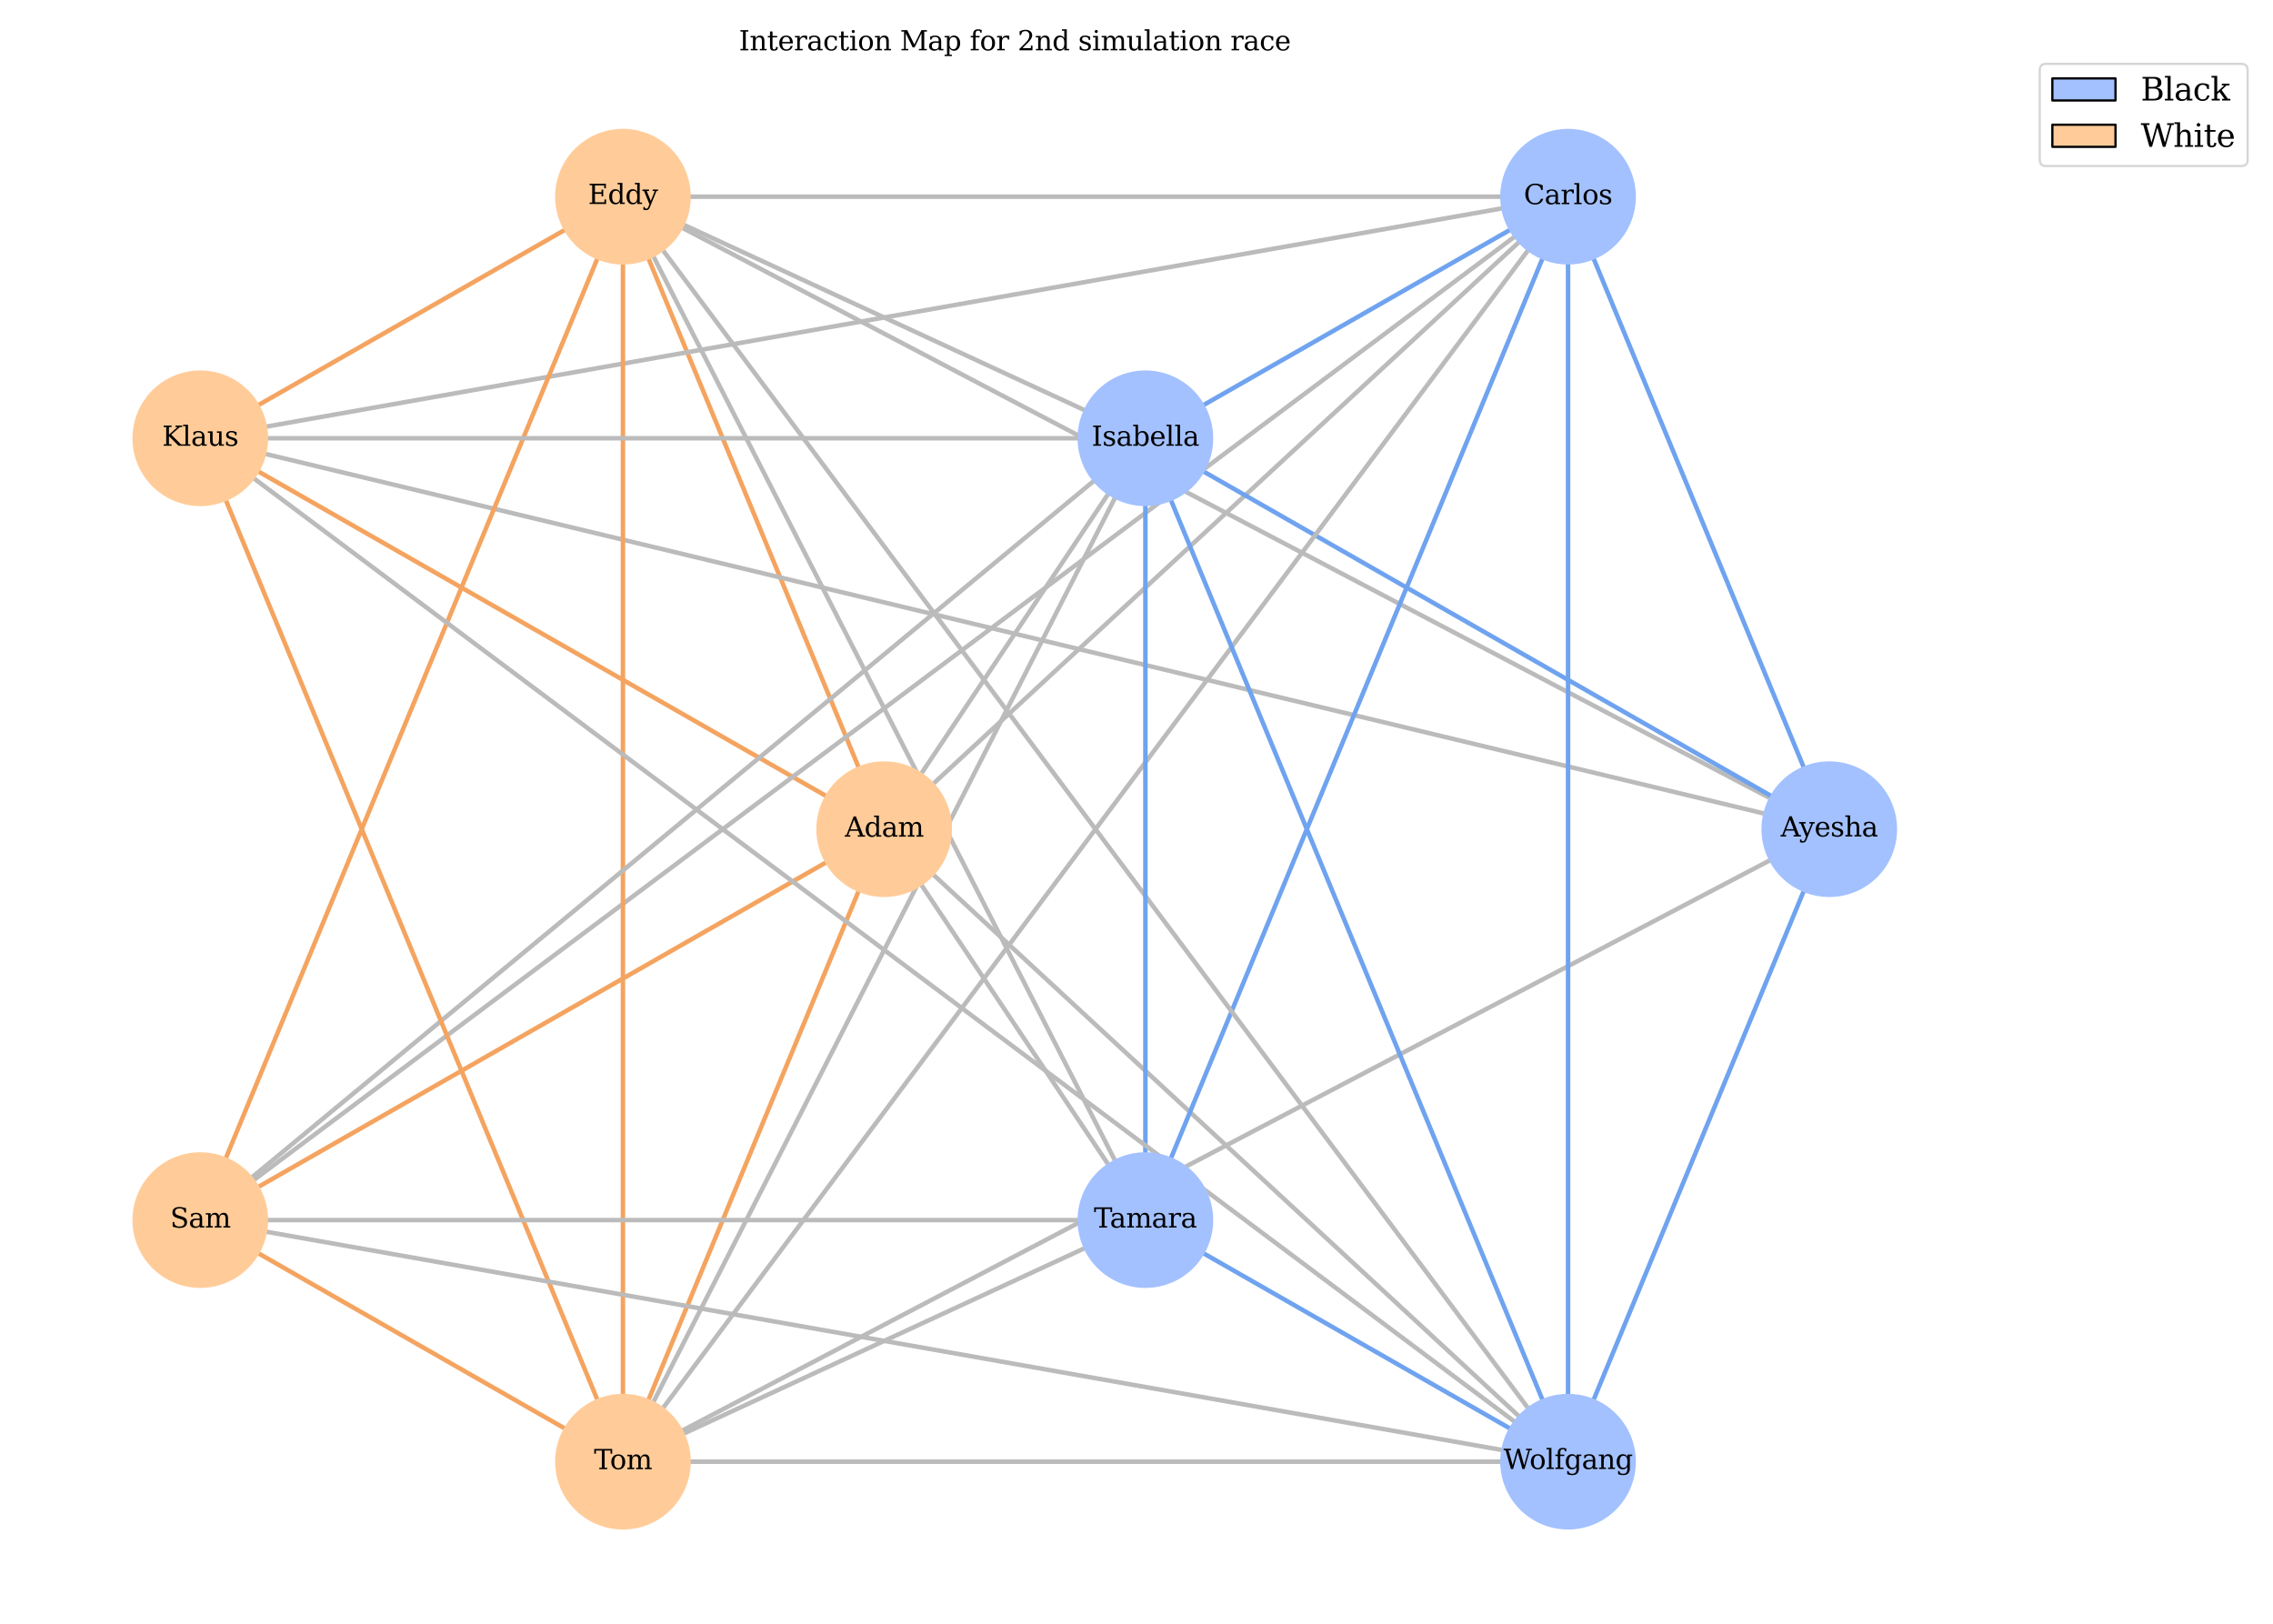 <?xml version="1.0" encoding="utf-8" standalone="no"?>
<!DOCTYPE svg PUBLIC "-//W3C//DTD SVG 1.1//EN"
  "http://www.w3.org/Graphics/SVG/1.1/DTD/svg11.dtd">
<svg xmlns:xlink="http://www.w3.org/1999/xlink" width="1008pt" height="720pt" viewBox="0 0 1008 720" xmlns="http://www.w3.org/2000/svg" version="1.1">
 <defs>
  <style type="text/css">*{stroke-linejoin: round; stroke-linecap: butt}</style>
 </defs>
 <g id="figure_1">
  <g id="patch_1">
   <path d="M 0 720 
L 1008 720 
L 1008 0 
L 0 0 
z
" style="fill: #ffffff"/>
  </g>
  <g id="axes_1">
   <g id="LineCollection_1">
    <path d="M 392.096 367.68 
L 276.252 648.143 
" clip-path="url(#p782c5596a6)" style="fill: none; stroke: #f4a460; stroke-width: 2"/>
    <path d="M 392.096 367.68 
L 507.94 194.344 
" clip-path="url(#p782c5596a6)" style="fill: none; stroke: #bbbbbb; stroke-width: 2"/>
    <path d="M 392.096 367.68 
L 88.813 541.016 
" clip-path="url(#p782c5596a6)" style="fill: none; stroke: #f4a460; stroke-width: 2"/>
    <path d="M 392.096 367.68 
L 507.94 541.016 
" clip-path="url(#p782c5596a6)" style="fill: none; stroke: #bbbbbb; stroke-width: 2"/>
    <path d="M 392.096 367.68 
L 276.252 87.217 
" clip-path="url(#p782c5596a6)" style="fill: none; stroke: #f4a460; stroke-width: 2"/>
    <path d="M 392.096 367.68 
L 695.379 87.217 
" clip-path="url(#p782c5596a6)" style="fill: none; stroke: #bbbbbb; stroke-width: 2"/>
    <path d="M 392.096 367.68 
L 88.813 194.344 
" clip-path="url(#p782c5596a6)" style="fill: none; stroke: #f4a460; stroke-width: 2"/>
    <path d="M 392.096 367.68 
L 695.379 648.143 
" clip-path="url(#p782c5596a6)" style="fill: none; stroke: #bbbbbb; stroke-width: 2"/>
    <path d="M 811.223 367.68 
L 695.379 648.143 
" clip-path="url(#p782c5596a6)" style="fill: none; stroke: #6fa3ef; stroke-width: 2"/>
    <path d="M 811.223 367.68 
L 88.813 194.344 
" clip-path="url(#p782c5596a6)" style="fill: none; stroke: #bbbbbb; stroke-width: 2"/>
    <path d="M 811.223 367.68 
L 695.379 87.217 
" clip-path="url(#p782c5596a6)" style="fill: none; stroke: #6fa3ef; stroke-width: 2"/>
    <path d="M 811.223 367.68 
L 276.252 87.217 
" clip-path="url(#p782c5596a6)" style="fill: none; stroke: #bbbbbb; stroke-width: 2"/>
    <path d="M 811.223 367.68 
L 276.252 648.143 
" clip-path="url(#p782c5596a6)" style="fill: none; stroke: #bbbbbb; stroke-width: 2"/>
    <path d="M 811.223 367.68 
L 507.94 194.344 
" clip-path="url(#p782c5596a6)" style="fill: none; stroke: #6fa3ef; stroke-width: 2"/>
    <path d="M 695.379 87.217 
L 507.94 194.344 
" clip-path="url(#p782c5596a6)" style="fill: none; stroke: #6fa3ef; stroke-width: 2"/>
    <path d="M 695.379 87.217 
L 276.252 87.217 
" clip-path="url(#p782c5596a6)" style="fill: none; stroke: #bbbbbb; stroke-width: 2"/>
    <path d="M 695.379 87.217 
L 88.813 541.016 
" clip-path="url(#p782c5596a6)" style="fill: none; stroke: #bbbbbb; stroke-width: 2"/>
    <path d="M 695.379 87.217 
L 88.813 194.344 
" clip-path="url(#p782c5596a6)" style="fill: none; stroke: #bbbbbb; stroke-width: 2"/>
    <path d="M 695.379 87.217 
L 507.94 541.016 
" clip-path="url(#p782c5596a6)" style="fill: none; stroke: #6fa3ef; stroke-width: 2"/>
    <path d="M 695.379 87.217 
L 695.379 648.143 
" clip-path="url(#p782c5596a6)" style="fill: none; stroke: #6fa3ef; stroke-width: 2"/>
    <path d="M 695.379 87.217 
L 276.252 648.143 
" clip-path="url(#p782c5596a6)" style="fill: none; stroke: #bbbbbb; stroke-width: 2"/>
    <path d="M 276.252 87.217 
L 695.379 648.143 
" clip-path="url(#p782c5596a6)" style="fill: none; stroke: #bbbbbb; stroke-width: 2"/>
    <path d="M 276.252 87.217 
L 88.813 194.344 
" clip-path="url(#p782c5596a6)" style="fill: none; stroke: #f4a460; stroke-width: 2"/>
    <path d="M 276.252 87.217 
L 507.94 194.344 
" clip-path="url(#p782c5596a6)" style="fill: none; stroke: #bbbbbb; stroke-width: 2"/>
    <path d="M 276.252 87.217 
L 276.252 648.143 
" clip-path="url(#p782c5596a6)" style="fill: none; stroke: #f4a460; stroke-width: 2"/>
    <path d="M 276.252 87.217 
L 88.813 541.016 
" clip-path="url(#p782c5596a6)" style="fill: none; stroke: #f4a460; stroke-width: 2"/>
    <path d="M 276.252 87.217 
L 507.94 541.016 
" clip-path="url(#p782c5596a6)" style="fill: none; stroke: #bbbbbb; stroke-width: 2"/>
    <path d="M 507.94 194.344 
L 695.379 648.143 
" clip-path="url(#p782c5596a6)" style="fill: none; stroke: #6fa3ef; stroke-width: 2"/>
    <path d="M 507.94 194.344 
L 88.813 541.016 
" clip-path="url(#p782c5596a6)" style="fill: none; stroke: #bbbbbb; stroke-width: 2"/>
    <path d="M 507.94 194.344 
L 276.252 648.143 
" clip-path="url(#p782c5596a6)" style="fill: none; stroke: #bbbbbb; stroke-width: 2"/>
    <path d="M 507.94 194.344 
L 88.813 194.344 
" clip-path="url(#p782c5596a6)" style="fill: none; stroke: #bbbbbb; stroke-width: 2"/>
    <path d="M 507.94 194.344 
L 507.94 541.016 
" clip-path="url(#p782c5596a6)" style="fill: none; stroke: #6fa3ef; stroke-width: 2"/>
    <path d="M 88.813 194.344 
L 695.379 648.143 
" clip-path="url(#p782c5596a6)" style="fill: none; stroke: #bbbbbb; stroke-width: 2"/>
    <path d="M 88.813 194.344 
L 276.252 648.143 
" clip-path="url(#p782c5596a6)" style="fill: none; stroke: #f4a460; stroke-width: 2"/>
    <path d="M 88.813 541.016 
L 695.379 648.143 
" clip-path="url(#p782c5596a6)" style="fill: none; stroke: #bbbbbb; stroke-width: 2"/>
    <path d="M 88.813 541.016 
L 276.252 648.143 
" clip-path="url(#p782c5596a6)" style="fill: none; stroke: #f4a460; stroke-width: 2"/>
    <path d="M 88.813 541.016 
L 507.94 541.016 
" clip-path="url(#p782c5596a6)" style="fill: none; stroke: #bbbbbb; stroke-width: 2"/>
    <path d="M 507.94 541.016 
L 695.379 648.143 
" clip-path="url(#p782c5596a6)" style="fill: none; stroke: #6fa3ef; stroke-width: 2"/>
    <path d="M 507.94 541.016 
L 276.252 648.143 
" clip-path="url(#p782c5596a6)" style="fill: none; stroke: #bbbbbb; stroke-width: 2"/>
    <path d="M 276.252 648.143 
L 695.379 648.143 
" clip-path="url(#p782c5596a6)" style="fill: none; stroke: #bbbbbb; stroke-width: 2"/>
   </g>
   <g id="PathCollection_1">
    <defs>
     <path id="C0_0_ecf34e4207" d="M 0 29.58 
C 7.845 29.58 15.369 26.464 20.917 20.917 
C 26.464 15.369 29.58 7.845 29.58 -0 
C 29.58 -7.845 26.464 -15.369 20.917 -20.917 
C 15.369 -26.464 7.845 -29.58 0 -29.58 
C -7.845 -29.58 -15.369 -26.464 -20.917 -20.917 
C -26.464 -15.369 -29.58 -7.845 -29.58 0 
C -29.58 7.845 -26.464 15.369 -20.917 20.917 
C -15.369 26.464 -7.845 29.58 0 29.58 
z
"/>
    </defs>
    <g clip-path="url(#p782c5596a6)">
     <use xlink:href="#C0_0_ecf34e4207" x="392.096" y="367.68" style="fill: #ffcc99; stroke: #ffcc99"/>
    </g>
    <g clip-path="url(#p782c5596a6)">
     <use xlink:href="#C0_0_ecf34e4207" x="811.223" y="367.68" style="fill: #a3c1ff; stroke: #a3c1ff"/>
    </g>
    <g clip-path="url(#p782c5596a6)">
     <use xlink:href="#C0_0_ecf34e4207" x="695.379" y="87.217" style="fill: #a3c1ff; stroke: #a3c1ff"/>
    </g>
    <g clip-path="url(#p782c5596a6)">
     <use xlink:href="#C0_0_ecf34e4207" x="276.252" y="87.217" style="fill: #ffcc99; stroke: #ffcc99"/>
    </g>
    <g clip-path="url(#p782c5596a6)">
     <use xlink:href="#C0_0_ecf34e4207" x="507.94" y="194.344" style="fill: #a3c1ff; stroke: #a3c1ff"/>
    </g>
    <g clip-path="url(#p782c5596a6)">
     <use xlink:href="#C0_0_ecf34e4207" x="88.813" y="194.344" style="fill: #ffcc99; stroke: #ffcc99"/>
    </g>
    <g clip-path="url(#p782c5596a6)">
     <use xlink:href="#C0_0_ecf34e4207" x="88.813" y="541.016" style="fill: #ffcc99; stroke: #ffcc99"/>
    </g>
    <g clip-path="url(#p782c5596a6)">
     <use xlink:href="#C0_0_ecf34e4207" x="507.94" y="541.016" style="fill: #a3c1ff; stroke: #a3c1ff"/>
    </g>
    <g clip-path="url(#p782c5596a6)">
     <use xlink:href="#C0_0_ecf34e4207" x="276.252" y="648.143" style="fill: #ffcc99; stroke: #ffcc99"/>
    </g>
    <g clip-path="url(#p782c5596a6)">
     <use xlink:href="#C0_0_ecf34e4207" x="695.379" y="648.143" style="fill: #a3c1ff; stroke: #a3c1ff"/>
    </g>
   </g>
   <g id="text_1">
    <!-- Ayesha -->
    <g transform="translate(789.668 370.906) scale(0.12 -0.12)">
     <defs>
      <path id="DejaVuSerif-41" d="M 1281 1691 
L 2994 1691 
L 2138 3909 
L 1281 1691 
z
M -38 0 
L -38 331 
L 372 331 
L 2034 4666 
L 2559 4666 
L 4225 331 
L 4684 331 
L 4684 0 
L 2988 0 
L 2988 331 
L 3506 331 
L 3116 1356 
L 1153 1356 
L 763 331 
L 1275 331 
L 1275 0 
L -38 0 
z
" transform="scale(0.016)"/>
      <path id="DejaVuSerif-79" d="M 1381 -609 
L 1600 -56 
L 359 2988 
L -19 2988 
L -19 3322 
L 1509 3322 
L 1509 2988 
L 978 2988 
L 1913 703 
L 2847 2988 
L 2350 2988 
L 2350 3322 
L 3597 3322 
L 3597 2988 
L 3225 2988 
L 1703 -750 
Q 1547 -1138 1356 -1280 
Q 1166 -1422 819 -1422 
Q 672 -1422 517 -1397 
Q 363 -1372 206 -1325 
L 206 -691 
L 500 -691 
Q 519 -903 608 -995 
Q 697 -1088 884 -1088 
Q 1056 -1088 1161 -992 
Q 1266 -897 1381 -609 
z
" transform="scale(0.016)"/>
      <path id="DejaVuSerif-65" d="M 3469 1600 
L 991 1600 
L 991 1575 
Q 991 903 1244 561 
Q 1497 219 1991 219 
Q 2369 219 2611 417 
Q 2853 616 2950 1006 
L 3413 1006 
Q 3275 459 2904 184 
Q 2534 -91 1931 -91 
Q 1203 -91 761 389 
Q 319 869 319 1663 
Q 319 2450 753 2931 
Q 1188 3413 1894 3413 
Q 2647 3413 3050 2948 
Q 3453 2484 3469 1600 
z
M 2791 1931 
Q 2772 2513 2545 2808 
Q 2319 3103 1894 3103 
Q 1497 3103 1269 2806 
Q 1041 2509 991 1931 
L 2791 1931 
z
" transform="scale(0.016)"/>
      <path id="DejaVuSerif-73" d="M 359 184 
L 359 959 
L 691 959 
Q 703 588 923 403 
Q 1144 219 1575 219 
Q 1963 219 2166 364 
Q 2369 509 2369 788 
Q 2369 1006 2220 1140 
Q 2072 1275 1594 1428 
L 1178 1569 
Q 750 1706 558 1912 
Q 366 2119 366 2438 
Q 366 2894 700 3153 
Q 1034 3413 1625 3413 
Q 1888 3413 2178 3344 
Q 2469 3275 2778 3144 
L 2778 2419 
L 2447 2419 
Q 2434 2741 2221 2922 
Q 2009 3103 1644 3103 
Q 1281 3103 1095 2975 
Q 909 2847 909 2591 
Q 909 2381 1050 2254 
Q 1191 2128 1613 1997 
L 2069 1856 
Q 2541 1709 2748 1489 
Q 2956 1269 2956 922 
Q 2956 450 2595 179 
Q 2234 -91 1600 -91 
Q 1278 -91 972 -22 
Q 666 47 359 184 
z
" transform="scale(0.016)"/>
      <path id="DejaVuSerif-68" d="M 263 0 
L 263 331 
L 781 331 
L 781 4531 
L 231 4531 
L 231 4863 
L 1356 4863 
L 1356 2731 
Q 1516 3069 1770 3241 
Q 2025 3413 2363 3413 
Q 2913 3413 3172 3097 
Q 3431 2781 3431 2113 
L 3431 331 
L 3944 331 
L 3944 0 
L 2356 0 
L 2356 331 
L 2853 331 
L 2853 1931 
Q 2853 2541 2704 2764 
Q 2556 2988 2175 2988 
Q 1775 2988 1565 2697 
Q 1356 2406 1356 1850 
L 1356 331 
L 1856 331 
L 1856 0 
L 263 0 
z
" transform="scale(0.016)"/>
      <path id="DejaVuSerif-61" d="M 2547 1044 
L 2547 1747 
L 1806 1747 
Q 1378 1747 1168 1562 
Q 959 1378 959 997 
Q 959 650 1171 447 
Q 1384 244 1747 244 
Q 2106 244 2326 466 
Q 2547 688 2547 1044 
z
M 3122 2075 
L 3122 331 
L 3634 331 
L 3634 0 
L 2547 0 
L 2547 359 
Q 2356 128 2106 18 
Q 1856 -91 1522 -91 
Q 969 -91 644 203 
Q 319 497 319 997 
Q 319 1513 691 1797 
Q 1063 2081 1741 2081 
L 2547 2081 
L 2547 2309 
Q 2547 2688 2317 2895 
Q 2088 3103 1672 3103 
Q 1328 3103 1125 2947 
Q 922 2791 872 2484 
L 575 2484 
L 575 3156 
Q 875 3284 1158 3348 
Q 1441 3413 1709 3413 
Q 2400 3413 2761 3070 
Q 3122 2728 3122 2075 
z
" transform="scale(0.016)"/>
     </defs>
     <use xlink:href="#DejaVuSerif-41"/>
     <use xlink:href="#DejaVuSerif-79" x="68.217"/>
     <use xlink:href="#DejaVuSerif-65" x="124.711"/>
     <use xlink:href="#DejaVuSerif-73" x="183.891"/>
     <use xlink:href="#DejaVuSerif-68" x="235.209"/>
     <use xlink:href="#DejaVuSerif-61" x="299.613"/>
    </g>
   </g>
   <g id="text_2">
    <!-- Carlos -->
    <g transform="translate(675.733 90.528) scale(0.12 -0.12)">
     <defs>
      <path id="DejaVuSerif-43" d="M 4513 1234 
Q 4306 581 3820 245 
Q 3334 -91 2591 -91 
Q 2134 -91 1743 65 
Q 1353 222 1050 525 
Q 700 875 529 1320 
Q 359 1766 359 2328 
Q 359 3416 987 4083 
Q 1616 4750 2644 4750 
Q 3025 4750 3456 4650 
Q 3888 4550 4384 4347 
L 4384 3272 
L 4031 3272 
Q 3916 3859 3567 4137 
Q 3219 4416 2591 4416 
Q 1844 4416 1459 3886 
Q 1075 3356 1075 2328 
Q 1075 1303 1459 773 
Q 1844 244 2591 244 
Q 3113 244 3450 492 
Q 3788 741 3938 1234 
L 4513 1234 
z
" transform="scale(0.016)"/>
      <path id="DejaVuSerif-72" d="M 3059 3328 
L 3059 2497 
L 2728 2497 
Q 2713 2744 2591 2866 
Q 2469 2988 2234 2988 
Q 1809 2988 1582 2694 
Q 1356 2400 1356 1850 
L 1356 331 
L 2022 331 
L 2022 0 
L 263 0 
L 263 331 
L 781 331 
L 781 2994 
L 231 2994 
L 231 3322 
L 1356 3322 
L 1356 2731 
Q 1525 3078 1790 3245 
Q 2056 3413 2438 3413 
Q 2578 3413 2733 3391 
Q 2888 3369 3059 3328 
z
" transform="scale(0.016)"/>
      <path id="DejaVuSerif-6c" d="M 1313 331 
L 1856 331 
L 1856 0 
L 184 0 
L 184 331 
L 738 331 
L 738 4531 
L 184 4531 
L 184 4863 
L 1313 4863 
L 1313 331 
z
" transform="scale(0.016)"/>
      <path id="DejaVuSerif-6f" d="M 1925 219 
Q 2388 219 2623 584 
Q 2859 950 2859 1663 
Q 2859 2375 2623 2739 
Q 2388 3103 1925 3103 
Q 1463 3103 1227 2739 
Q 991 2375 991 1663 
Q 991 950 1228 584 
Q 1466 219 1925 219 
z
M 1925 -91 
Q 1200 -91 759 389 
Q 319 869 319 1663 
Q 319 2456 758 2934 
Q 1197 3413 1925 3413 
Q 2653 3413 3092 2934 
Q 3531 2456 3531 1663 
Q 3531 869 3092 389 
Q 2653 -91 1925 -91 
z
" transform="scale(0.016)"/>
     </defs>
     <use xlink:href="#DejaVuSerif-43"/>
     <use xlink:href="#DejaVuSerif-61" x="76.514"/>
     <use xlink:href="#DejaVuSerif-72" x="136.133"/>
     <use xlink:href="#DejaVuSerif-6c" x="183.936"/>
     <use xlink:href="#DejaVuSerif-6f" x="215.918"/>
     <use xlink:href="#DejaVuSerif-73" x="276.123"/>
    </g>
   </g>
   <g id="text_3">
    <!-- Isabella -->
    <g transform="translate(484.106 197.656) scale(0.12 -0.12)">
     <defs>
      <path id="DejaVuSerif-49" d="M 1581 331 
L 2175 331 
L 2175 0 
L 353 0 
L 353 331 
L 947 331 
L 947 4331 
L 353 4331 
L 353 4666 
L 2175 4666 
L 2175 4331 
L 1581 4331 
L 1581 331 
z
" transform="scale(0.016)"/>
      <path id="DejaVuSerif-62" d="M 738 331 
L 738 4531 
L 184 4531 
L 184 4863 
L 1313 4863 
L 1313 2803 
Q 1481 3116 1742 3264 
Q 2003 3413 2388 3413 
Q 3000 3413 3387 2928 
Q 3775 2444 3775 1663 
Q 3775 881 3387 395 
Q 3000 -91 2388 -91 
Q 2003 -91 1742 57 
Q 1481 206 1313 519 
L 1313 0 
L 184 0 
L 184 331 
L 738 331 
z
M 1313 1497 
Q 1313 897 1542 583 
Q 1772 269 2209 269 
Q 2650 269 2876 622 
Q 3103 975 3103 1663 
Q 3103 2353 2876 2703 
Q 2650 3053 2209 3053 
Q 1772 3053 1542 2737 
Q 1313 2422 1313 1825 
L 1313 1497 
z
" transform="scale(0.016)"/>
     </defs>
     <use xlink:href="#DejaVuSerif-49"/>
     <use xlink:href="#DejaVuSerif-73" x="39.502"/>
     <use xlink:href="#DejaVuSerif-61" x="90.82"/>
     <use xlink:href="#DejaVuSerif-62" x="150.439"/>
     <use xlink:href="#DejaVuSerif-65" x="214.453"/>
     <use xlink:href="#DejaVuSerif-6c" x="273.633"/>
     <use xlink:href="#DejaVuSerif-6c" x="305.615"/>
     <use xlink:href="#DejaVuSerif-61" x="337.598"/>
    </g>
   </g>
   <g id="text_4">
    <!-- Tamara -->
    <g transform="translate(485.113 544.327) scale(0.12 -0.12)">
     <defs>
      <path id="DejaVuSerif-54" d="M 1222 0 
L 1222 331 
L 1819 331 
L 1819 4294 
L 447 4294 
L 447 3566 
L 63 3566 
L 63 4666 
L 4206 4666 
L 4206 3566 
L 3822 3566 
L 3822 4294 
L 2450 4294 
L 2450 331 
L 3047 331 
L 3047 0 
L 1222 0 
z
" transform="scale(0.016)"/>
      <path id="DejaVuSerif-6d" d="M 3316 2675 
Q 3481 3041 3739 3227 
Q 3997 3413 4341 3413 
Q 4863 3413 5119 3089 
Q 5375 2766 5375 2113 
L 5375 331 
L 5894 331 
L 5894 0 
L 4300 0 
L 4300 331 
L 4800 331 
L 4800 2047 
Q 4800 2556 4650 2772 
Q 4500 2988 4153 2988 
Q 3769 2988 3567 2697 
Q 3366 2406 3366 1850 
L 3366 331 
L 3866 331 
L 3866 0 
L 2291 0 
L 2291 331 
L 2791 331 
L 2791 2069 
Q 2791 2566 2641 2777 
Q 2491 2988 2144 2988 
Q 1759 2988 1557 2697 
Q 1356 2406 1356 1850 
L 1356 331 
L 1856 331 
L 1856 0 
L 263 0 
L 263 331 
L 781 331 
L 781 2994 
L 231 2994 
L 231 3322 
L 1356 3322 
L 1356 2731 
Q 1516 3063 1762 3238 
Q 2009 3413 2322 3413 
Q 2709 3413 2968 3220 
Q 3228 3028 3316 2675 
z
" transform="scale(0.016)"/>
     </defs>
     <use xlink:href="#DejaVuSerif-54"/>
     <use xlink:href="#DejaVuSerif-61" x="58.949"/>
     <use xlink:href="#DejaVuSerif-6d" x="118.568"/>
     <use xlink:href="#DejaVuSerif-61" x="213.393"/>
     <use xlink:href="#DejaVuSerif-72" x="273.012"/>
     <use xlink:href="#DejaVuSerif-61" x="320.814"/>
    </g>
   </g>
   <g id="text_5">
    <!-- Wolfgang -->
    <g transform="translate(666.741 651.369) scale(0.12 -0.12)">
     <defs>
      <path id="DejaVuSerif-57" d="M 4878 0 
L 4366 0 
L 3297 3794 
L 2228 0 
L 1716 0 
L 494 4331 
L 31 4331 
L 31 4666 
L 1734 4666 
L 1734 4331 
L 1153 4331 
L 2125 884 
L 3188 4666 
L 3694 4666 
L 4775 844 
L 5753 4331 
L 5216 4331 
L 5216 4666 
L 6559 4666 
L 6559 4331 
L 6100 4331 
L 4878 0 
z
" transform="scale(0.016)"/>
      <path id="DejaVuSerif-66" d="M 2753 4078 
L 2450 4078 
Q 2447 4313 2317 4434 
Q 2188 4556 1941 4556 
Q 1619 4556 1487 4379 
Q 1356 4203 1356 3750 
L 1356 3322 
L 2284 3322 
L 2284 2988 
L 1356 2988 
L 1356 331 
L 2094 331 
L 2094 0 
L 231 0 
L 231 331 
L 781 331 
L 781 2988 
L 231 2988 
L 231 3322 
L 781 3322 
L 781 3738 
Q 781 4294 1070 4578 
Q 1359 4863 1919 4863 
Q 2128 4863 2337 4825 
Q 2547 4788 2753 4709 
L 2753 4078 
z
" transform="scale(0.016)"/>
      <path id="DejaVuSerif-67" d="M 3359 2988 
L 3359 72 
Q 3359 -644 2965 -1033 
Q 2572 -1422 1844 -1422 
Q 1516 -1422 1216 -1362 
Q 916 -1303 641 -1184 
L 641 -488 
L 941 -488 
Q 997 -813 1206 -963 
Q 1416 -1113 1806 -1113 
Q 2313 -1113 2548 -827 
Q 2784 -541 2784 72 
L 2784 519 
Q 2616 206 2355 57 
Q 2094 -91 1709 -91 
Q 1097 -91 708 395 
Q 319 881 319 1663 
Q 319 2444 706 2928 
Q 1094 3413 1709 3413 
Q 2094 3413 2355 3264 
Q 2616 3116 2784 2803 
L 2784 3322 
L 3909 3322 
L 3909 2988 
L 3359 2988 
z
M 2784 1825 
Q 2784 2422 2554 2737 
Q 2325 3053 1888 3053 
Q 1444 3053 1217 2703 
Q 991 2353 991 1663 
Q 991 975 1217 622 
Q 1444 269 1888 269 
Q 2325 269 2554 583 
Q 2784 897 2784 1497 
L 2784 1825 
z
" transform="scale(0.016)"/>
      <path id="DejaVuSerif-6e" d="M 263 0 
L 263 331 
L 781 331 
L 781 2988 
L 231 2988 
L 231 3322 
L 1356 3322 
L 1356 2731 
Q 1516 3069 1770 3241 
Q 2025 3413 2363 3413 
Q 2913 3413 3172 3097 
Q 3431 2781 3431 2113 
L 3431 331 
L 3944 331 
L 3944 0 
L 2356 0 
L 2356 331 
L 2853 331 
L 2853 1931 
Q 2853 2541 2703 2767 
Q 2553 2994 2175 2994 
Q 1775 2994 1565 2701 
Q 1356 2409 1356 1850 
L 1356 331 
L 1856 331 
L 1856 0 
L 263 0 
z
" transform="scale(0.016)"/>
     </defs>
     <use xlink:href="#DejaVuSerif-57"/>
     <use xlink:href="#DejaVuSerif-6f" x="96.033"/>
     <use xlink:href="#DejaVuSerif-6c" x="156.238"/>
     <use xlink:href="#DejaVuSerif-66" x="188.221"/>
     <use xlink:href="#DejaVuSerif-67" x="225.232"/>
     <use xlink:href="#DejaVuSerif-61" x="289.246"/>
     <use xlink:href="#DejaVuSerif-6e" x="348.865"/>
     <use xlink:href="#DejaVuSerif-67" x="413.27"/>
    </g>
   </g>
   <g id="text_6">
    <!-- Adam -->
    <g transform="translate(374.655 370.991) scale(0.12 -0.12)">
     <defs>
      <path id="DejaVuSerif-64" d="M 3359 331 
L 3909 331 
L 3909 0 
L 2784 0 
L 2784 519 
Q 2616 206 2355 57 
Q 2094 -91 1709 -91 
Q 1097 -91 708 395 
Q 319 881 319 1663 
Q 319 2444 706 2928 
Q 1094 3413 1709 3413 
Q 2094 3413 2355 3264 
Q 2616 3116 2784 2803 
L 2784 4531 
L 2241 4531 
L 2241 4863 
L 3359 4863 
L 3359 331 
z
M 2784 1497 
L 2784 1825 
Q 2784 2422 2554 2737 
Q 2325 3053 1888 3053 
Q 1444 3053 1217 2703 
Q 991 2353 991 1663 
Q 991 975 1217 622 
Q 1444 269 1888 269 
Q 2325 269 2554 583 
Q 2784 897 2784 1497 
z
" transform="scale(0.016)"/>
     </defs>
     <use xlink:href="#DejaVuSerif-41"/>
     <use xlink:href="#DejaVuSerif-64" x="72.217"/>
     <use xlink:href="#DejaVuSerif-61" x="136.23"/>
     <use xlink:href="#DejaVuSerif-6d" x="195.85"/>
    </g>
   </g>
   <g id="text_7">
    <!-- Eddy -->
    <g transform="translate(260.8 90.443) scale(0.12 -0.12)">
     <defs>
      <path id="DejaVuSerif-45" d="M 353 0 
L 353 331 
L 947 331 
L 947 4331 
L 353 4331 
L 353 4666 
L 4109 4666 
L 4109 3628 
L 3725 3628 
L 3725 4281 
L 1581 4281 
L 1581 2719 
L 3109 2719 
L 3109 3303 
L 3494 3303 
L 3494 1753 
L 3109 1753 
L 3109 2338 
L 1581 2338 
L 1581 384 
L 3775 384 
L 3775 1038 
L 4159 1038 
L 4159 0 
L 353 0 
z
" transform="scale(0.016)"/>
     </defs>
     <use xlink:href="#DejaVuSerif-45"/>
     <use xlink:href="#DejaVuSerif-64" x="72.998"/>
     <use xlink:href="#DejaVuSerif-64" x="137.012"/>
     <use xlink:href="#DejaVuSerif-79" x="201.025"/>
    </g>
   </g>
   <g id="text_8">
    <!-- Klaus -->
    <g transform="translate(71.891 197.656) scale(0.12 -0.12)">
     <defs>
      <path id="DejaVuSerif-4b" d="M 353 0 
L 353 331 
L 947 331 
L 947 4331 
L 353 4331 
L 353 4666 
L 2175 4666 
L 2175 4331 
L 1581 4331 
L 1581 2566 
L 3591 4331 
L 3084 4331 
L 3084 4666 
L 4634 4666 
L 4634 4331 
L 4109 4331 
L 2106 2572 
L 4347 331 
L 4878 331 
L 4878 0 
L 3794 0 
L 1581 2216 
L 1581 331 
L 2175 331 
L 2175 0 
L 353 0 
z
" transform="scale(0.016)"/>
      <path id="DejaVuSerif-75" d="M 2266 3322 
L 3341 3322 
L 3341 331 
L 3884 331 
L 3884 0 
L 2766 0 
L 2766 588 
Q 2606 256 2353 82 
Q 2100 -91 1766 -91 
Q 1213 -91 952 223 
Q 691 538 691 1209 
L 691 2988 
L 172 2988 
L 172 3322 
L 1269 3322 
L 1269 1388 
Q 1269 781 1417 556 
Q 1566 331 1947 331 
Q 2347 331 2556 625 
Q 2766 919 2766 1478 
L 2766 2988 
L 2266 2988 
L 2266 3322 
z
" transform="scale(0.016)"/>
     </defs>
     <use xlink:href="#DejaVuSerif-4b"/>
     <use xlink:href="#DejaVuSerif-6c" x="74.707"/>
     <use xlink:href="#DejaVuSerif-61" x="106.689"/>
     <use xlink:href="#DejaVuSerif-75" x="166.309"/>
     <use xlink:href="#DejaVuSerif-73" x="230.713"/>
    </g>
   </g>
   <g id="text_9">
    <!-- Sam -->
    <g transform="translate(75.436 544.327) scale(0.12 -0.12)">
     <defs>
      <path id="DejaVuSerif-53" d="M 594 225 
L 594 1288 
L 953 1284 
Q 969 753 1261 498 
Q 1553 244 2150 244 
Q 2706 244 2998 464 
Q 3291 684 3291 1106 
Q 3291 1444 3114 1625 
Q 2938 1806 2369 1978 
L 1753 2163 
Q 1084 2366 811 2669 
Q 538 2972 538 3500 
Q 538 4094 959 4422 
Q 1381 4750 2144 4750 
Q 2469 4750 2856 4679 
Q 3244 4609 3681 4475 
L 3681 3481 
L 3328 3481 
Q 3275 3975 2998 4195 
Q 2722 4416 2156 4416 
Q 1663 4416 1405 4214 
Q 1147 4013 1147 3628 
Q 1147 3294 1340 3103 
Q 1534 2913 2163 2725 
L 2741 2553 
Q 3375 2363 3645 2067 
Q 3916 1772 3916 1275 
Q 3916 597 3481 253 
Q 3047 -91 2188 -91 
Q 1803 -91 1404 -12 
Q 1006 66 594 225 
z
" transform="scale(0.016)"/>
     </defs>
     <use xlink:href="#DejaVuSerif-53"/>
     <use xlink:href="#DejaVuSerif-61" x="68.506"/>
     <use xlink:href="#DejaVuSerif-6d" x="128.125"/>
    </g>
   </g>
   <g id="text_10">
    <!-- Tom -->
    <g transform="translate(263.413 651.454) scale(0.12 -0.12)">
     <use xlink:href="#DejaVuSerif-54"/>
     <use xlink:href="#DejaVuSerif-6f" x="58.949"/>
     <use xlink:href="#DejaVuSerif-6d" x="119.154"/>
    </g>
   </g>
   <g id="text_11">
    <!-- Interaction Map for 2nd simulation race -->
    <g transform="translate(327.677 22.32) scale(0.12 -0.12)">
     <defs>
      <path id="DejaVuSerif-74" d="M 691 2988 
L 184 2988 
L 184 3322 
L 691 3322 
L 691 4353 
L 1269 4353 
L 1269 3322 
L 2350 3322 
L 2350 2988 
L 1269 2988 
L 1269 878 
Q 1269 456 1350 337 
Q 1431 219 1650 219 
Q 1875 219 1978 351 
Q 2081 484 2088 781 
L 2522 781 
Q 2497 328 2275 118 
Q 2053 -91 1600 -91 
Q 1103 -91 897 129 
Q 691 350 691 878 
L 691 2988 
z
" transform="scale(0.016)"/>
      <path id="DejaVuSerif-63" d="M 3291 997 
Q 3169 466 2822 187 
Q 2475 -91 1925 -91 
Q 1200 -91 759 389 
Q 319 869 319 1663 
Q 319 2459 759 2936 
Q 1200 3413 1925 3413 
Q 2241 3413 2553 3339 
Q 2866 3266 3181 3116 
L 3181 2266 
L 2847 2266 
Q 2781 2703 2561 2903 
Q 2341 3103 1931 3103 
Q 1466 3103 1228 2742 
Q 991 2381 991 1663 
Q 991 944 1227 581 
Q 1463 219 1931 219 
Q 2303 219 2525 412 
Q 2747 606 2828 997 
L 3291 997 
z
" transform="scale(0.016)"/>
      <path id="DejaVuSerif-69" d="M 622 4353 
Q 622 4497 726 4603 
Q 831 4709 978 4709 
Q 1122 4709 1226 4603 
Q 1331 4497 1331 4353 
Q 1331 4206 1228 4103 
Q 1125 4000 978 4000 
Q 831 4000 726 4103 
Q 622 4206 622 4353 
z
M 1356 331 
L 1900 331 
L 1900 0 
L 231 0 
L 231 331 
L 781 331 
L 781 2988 
L 231 2988 
L 231 3322 
L 1356 3322 
L 1356 331 
z
" transform="scale(0.016)"/>
      <path id="DejaVuSerif-20" transform="scale(0.016)"/>
      <path id="DejaVuSerif-4d" d="M 353 0 
L 353 331 
L 947 331 
L 947 4331 
L 319 4331 
L 319 4666 
L 1678 4666 
L 3316 1344 
L 4953 4666 
L 6228 4666 
L 6228 4331 
L 5606 4331 
L 5606 331 
L 6203 331 
L 6203 0 
L 4378 0 
L 4378 331 
L 4972 331 
L 4972 3938 
L 3372 684 
L 2931 684 
L 1331 3938 
L 1331 331 
L 1925 331 
L 1925 0 
L 353 0 
z
" transform="scale(0.016)"/>
      <path id="DejaVuSerif-70" d="M 1313 1825 
L 1313 1497 
Q 1313 897 1542 583 
Q 1772 269 2209 269 
Q 2650 269 2876 622 
Q 3103 975 3103 1663 
Q 3103 2353 2876 2703 
Q 2650 3053 2209 3053 
Q 1772 3053 1542 2737 
Q 1313 2422 1313 1825 
z
M 738 2988 
L 184 2988 
L 184 3322 
L 1313 3322 
L 1313 2803 
Q 1481 3116 1742 3264 
Q 2003 3413 2388 3413 
Q 3000 3413 3387 2928 
Q 3775 2444 3775 1663 
Q 3775 881 3387 395 
Q 3000 -91 2388 -91 
Q 2003 -91 1742 57 
Q 1481 206 1313 519 
L 1313 -997 
L 1856 -997 
L 1856 -1331 
L 184 -1331 
L 184 -997 
L 738 -997 
L 738 2988 
z
" transform="scale(0.016)"/>
      <path id="DejaVuSerif-32" d="M 819 3553 
L 469 3553 
L 469 4384 
Q 803 4563 1142 4656 
Q 1481 4750 1806 4750 
Q 2534 4750 2956 4397 
Q 3378 4044 3378 3438 
Q 3378 2753 2422 1800 
Q 2347 1728 2309 1691 
L 1131 513 
L 3078 513 
L 3078 1088 
L 3444 1088 
L 3444 0 
L 434 0 
L 434 341 
L 1850 1753 
Q 2319 2222 2519 2614 
Q 2719 3006 2719 3438 
Q 2719 3909 2473 4175 
Q 2228 4441 1797 4441 
Q 1350 4441 1106 4219 
Q 863 3997 819 3553 
z
" transform="scale(0.016)"/>
     </defs>
     <use xlink:href="#DejaVuSerif-49"/>
     <use xlink:href="#DejaVuSerif-6e" x="39.502"/>
     <use xlink:href="#DejaVuSerif-74" x="103.906"/>
     <use xlink:href="#DejaVuSerif-65" x="144.092"/>
     <use xlink:href="#DejaVuSerif-72" x="203.271"/>
     <use xlink:href="#DejaVuSerif-61" x="251.074"/>
     <use xlink:href="#DejaVuSerif-63" x="310.693"/>
     <use xlink:href="#DejaVuSerif-74" x="366.699"/>
     <use xlink:href="#DejaVuSerif-69" x="406.885"/>
     <use xlink:href="#DejaVuSerif-6f" x="438.867"/>
     <use xlink:href="#DejaVuSerif-6e" x="499.072"/>
     <use xlink:href="#DejaVuSerif-20" x="563.477"/>
     <use xlink:href="#DejaVuSerif-4d" x="595.264"/>
     <use xlink:href="#DejaVuSerif-61" x="697.656"/>
     <use xlink:href="#DejaVuSerif-70" x="757.275"/>
     <use xlink:href="#DejaVuSerif-20" x="821.289"/>
     <use xlink:href="#DejaVuSerif-66" x="853.076"/>
     <use xlink:href="#DejaVuSerif-6f" x="890.088"/>
     <use xlink:href="#DejaVuSerif-72" x="950.293"/>
     <use xlink:href="#DejaVuSerif-20" x="998.096"/>
     <use xlink:href="#DejaVuSerif-32" x="1029.883"/>
     <use xlink:href="#DejaVuSerif-6e" x="1093.506"/>
     <use xlink:href="#DejaVuSerif-64" x="1157.91"/>
     <use xlink:href="#DejaVuSerif-20" x="1221.924"/>
     <use xlink:href="#DejaVuSerif-73" x="1253.711"/>
     <use xlink:href="#DejaVuSerif-69" x="1305.029"/>
     <use xlink:href="#DejaVuSerif-6d" x="1337.012"/>
     <use xlink:href="#DejaVuSerif-75" x="1431.836"/>
     <use xlink:href="#DejaVuSerif-6c" x="1496.24"/>
     <use xlink:href="#DejaVuSerif-61" x="1528.223"/>
     <use xlink:href="#DejaVuSerif-74" x="1587.842"/>
     <use xlink:href="#DejaVuSerif-69" x="1628.027"/>
     <use xlink:href="#DejaVuSerif-6f" x="1660.01"/>
     <use xlink:href="#DejaVuSerif-6e" x="1720.215"/>
     <use xlink:href="#DejaVuSerif-20" x="1784.619"/>
     <use xlink:href="#DejaVuSerif-72" x="1816.406"/>
     <use xlink:href="#DejaVuSerif-61" x="1864.209"/>
     <use xlink:href="#DejaVuSerif-63" x="1923.828"/>
     <use xlink:href="#DejaVuSerif-65" x="1979.834"/>
    </g>
   </g>
   <g id="legend_1">
    <g id="patch_2">
     <path d="M 907.358 73.619 
L 993.955 73.619 
Q 996.755 73.619 996.755 70.819 
L 996.755 31.12 
Q 996.755 28.32 993.955 28.32 
L 907.358 28.32 
Q 904.558 28.32 904.558 31.12 
L 904.558 70.819 
Q 904.558 73.619 907.358 73.619 
z
" style="fill: #ffffff; opacity: 0.8; stroke: #cccccc; stroke-linejoin: miter"/>
    </g>
    <g id="patch_3">
     <path d="M 910.158 44.558 
L 938.158 44.558 
L 938.158 34.758 
L 910.158 34.758 
z
" style="fill: #a3c1ff; stroke: #000000; stroke-linejoin: miter"/>
    </g>
    <g id="text_12">
     <!-- Black -->
     <g transform="translate(949.358 44.558) scale(0.14 -0.14)">
      <defs>
       <path id="DejaVuSerif-42" d="M 1581 331 
L 2516 331 
Q 3078 331 3337 575 
Q 3597 819 3597 1350 
Q 3597 1878 3339 2120 
Q 3081 2363 2516 2363 
L 1581 2363 
L 1581 331 
z
M 1581 2694 
L 2375 2694 
Q 2888 2694 3123 2891 
Q 3359 3088 3359 3513 
Q 3359 3941 3123 4136 
Q 2888 4331 2375 4331 
L 1581 4331 
L 1581 2694 
z
M 353 0 
L 353 331 
L 947 331 
L 947 4331 
L 353 4331 
L 353 4666 
L 2656 4666 
Q 3363 4666 3720 4377 
Q 4078 4088 4078 3513 
Q 4078 3097 3829 2850 
Q 3581 2603 3103 2547 
Q 3697 2472 4005 2167 
Q 4313 1863 4313 1350 
Q 4313 656 3875 328 
Q 3438 0 2509 0 
L 353 0 
z
" transform="scale(0.016)"/>
       <path id="DejaVuSerif-6b" d="M 1831 0 
L 219 0 
L 219 331 
L 738 331 
L 738 4531 
L 184 4531 
L 184 4863 
L 1313 4863 
L 1313 1697 
L 2713 2988 
L 2234 2988 
L 2234 3322 
L 3738 3322 
L 3738 2988 
L 3169 2988 
L 2181 2075 
L 3444 331 
L 3922 331 
L 3922 0 
L 2284 0 
L 2284 331 
L 2759 331 
L 1766 1697 
L 1313 1275 
L 1313 331 
L 1831 331 
L 1831 0 
z
" transform="scale(0.016)"/>
      </defs>
      <use xlink:href="#DejaVuSerif-42"/>
      <use xlink:href="#DejaVuSerif-6c" x="73.486"/>
      <use xlink:href="#DejaVuSerif-61" x="105.469"/>
      <use xlink:href="#DejaVuSerif-63" x="165.088"/>
      <use xlink:href="#DejaVuSerif-6b" x="221.094"/>
     </g>
    </g>
    <g id="patch_4">
     <path d="M 910.158 65.107 
L 938.158 65.107 
L 938.158 55.307 
L 910.158 55.307 
z
" style="fill: #ffcc99; stroke: #000000; stroke-linejoin: miter"/>
    </g>
    <g id="text_13">
     <!-- White -->
     <g transform="translate(949.358 65.107) scale(0.14 -0.14)">
      <use xlink:href="#DejaVuSerif-57"/>
      <use xlink:href="#DejaVuSerif-68" x="102.783"/>
      <use xlink:href="#DejaVuSerif-69" x="167.188"/>
      <use xlink:href="#DejaVuSerif-74" x="199.17"/>
      <use xlink:href="#DejaVuSerif-65" x="239.355"/>
     </g>
    </g>
   </g>
  </g>
 </g>
 <defs>
  <clipPath id="p782c5596a6">
   <rect x="12.96" y="28.32" width="874.116" height="678.72"/>
  </clipPath>
 </defs>
</svg>
